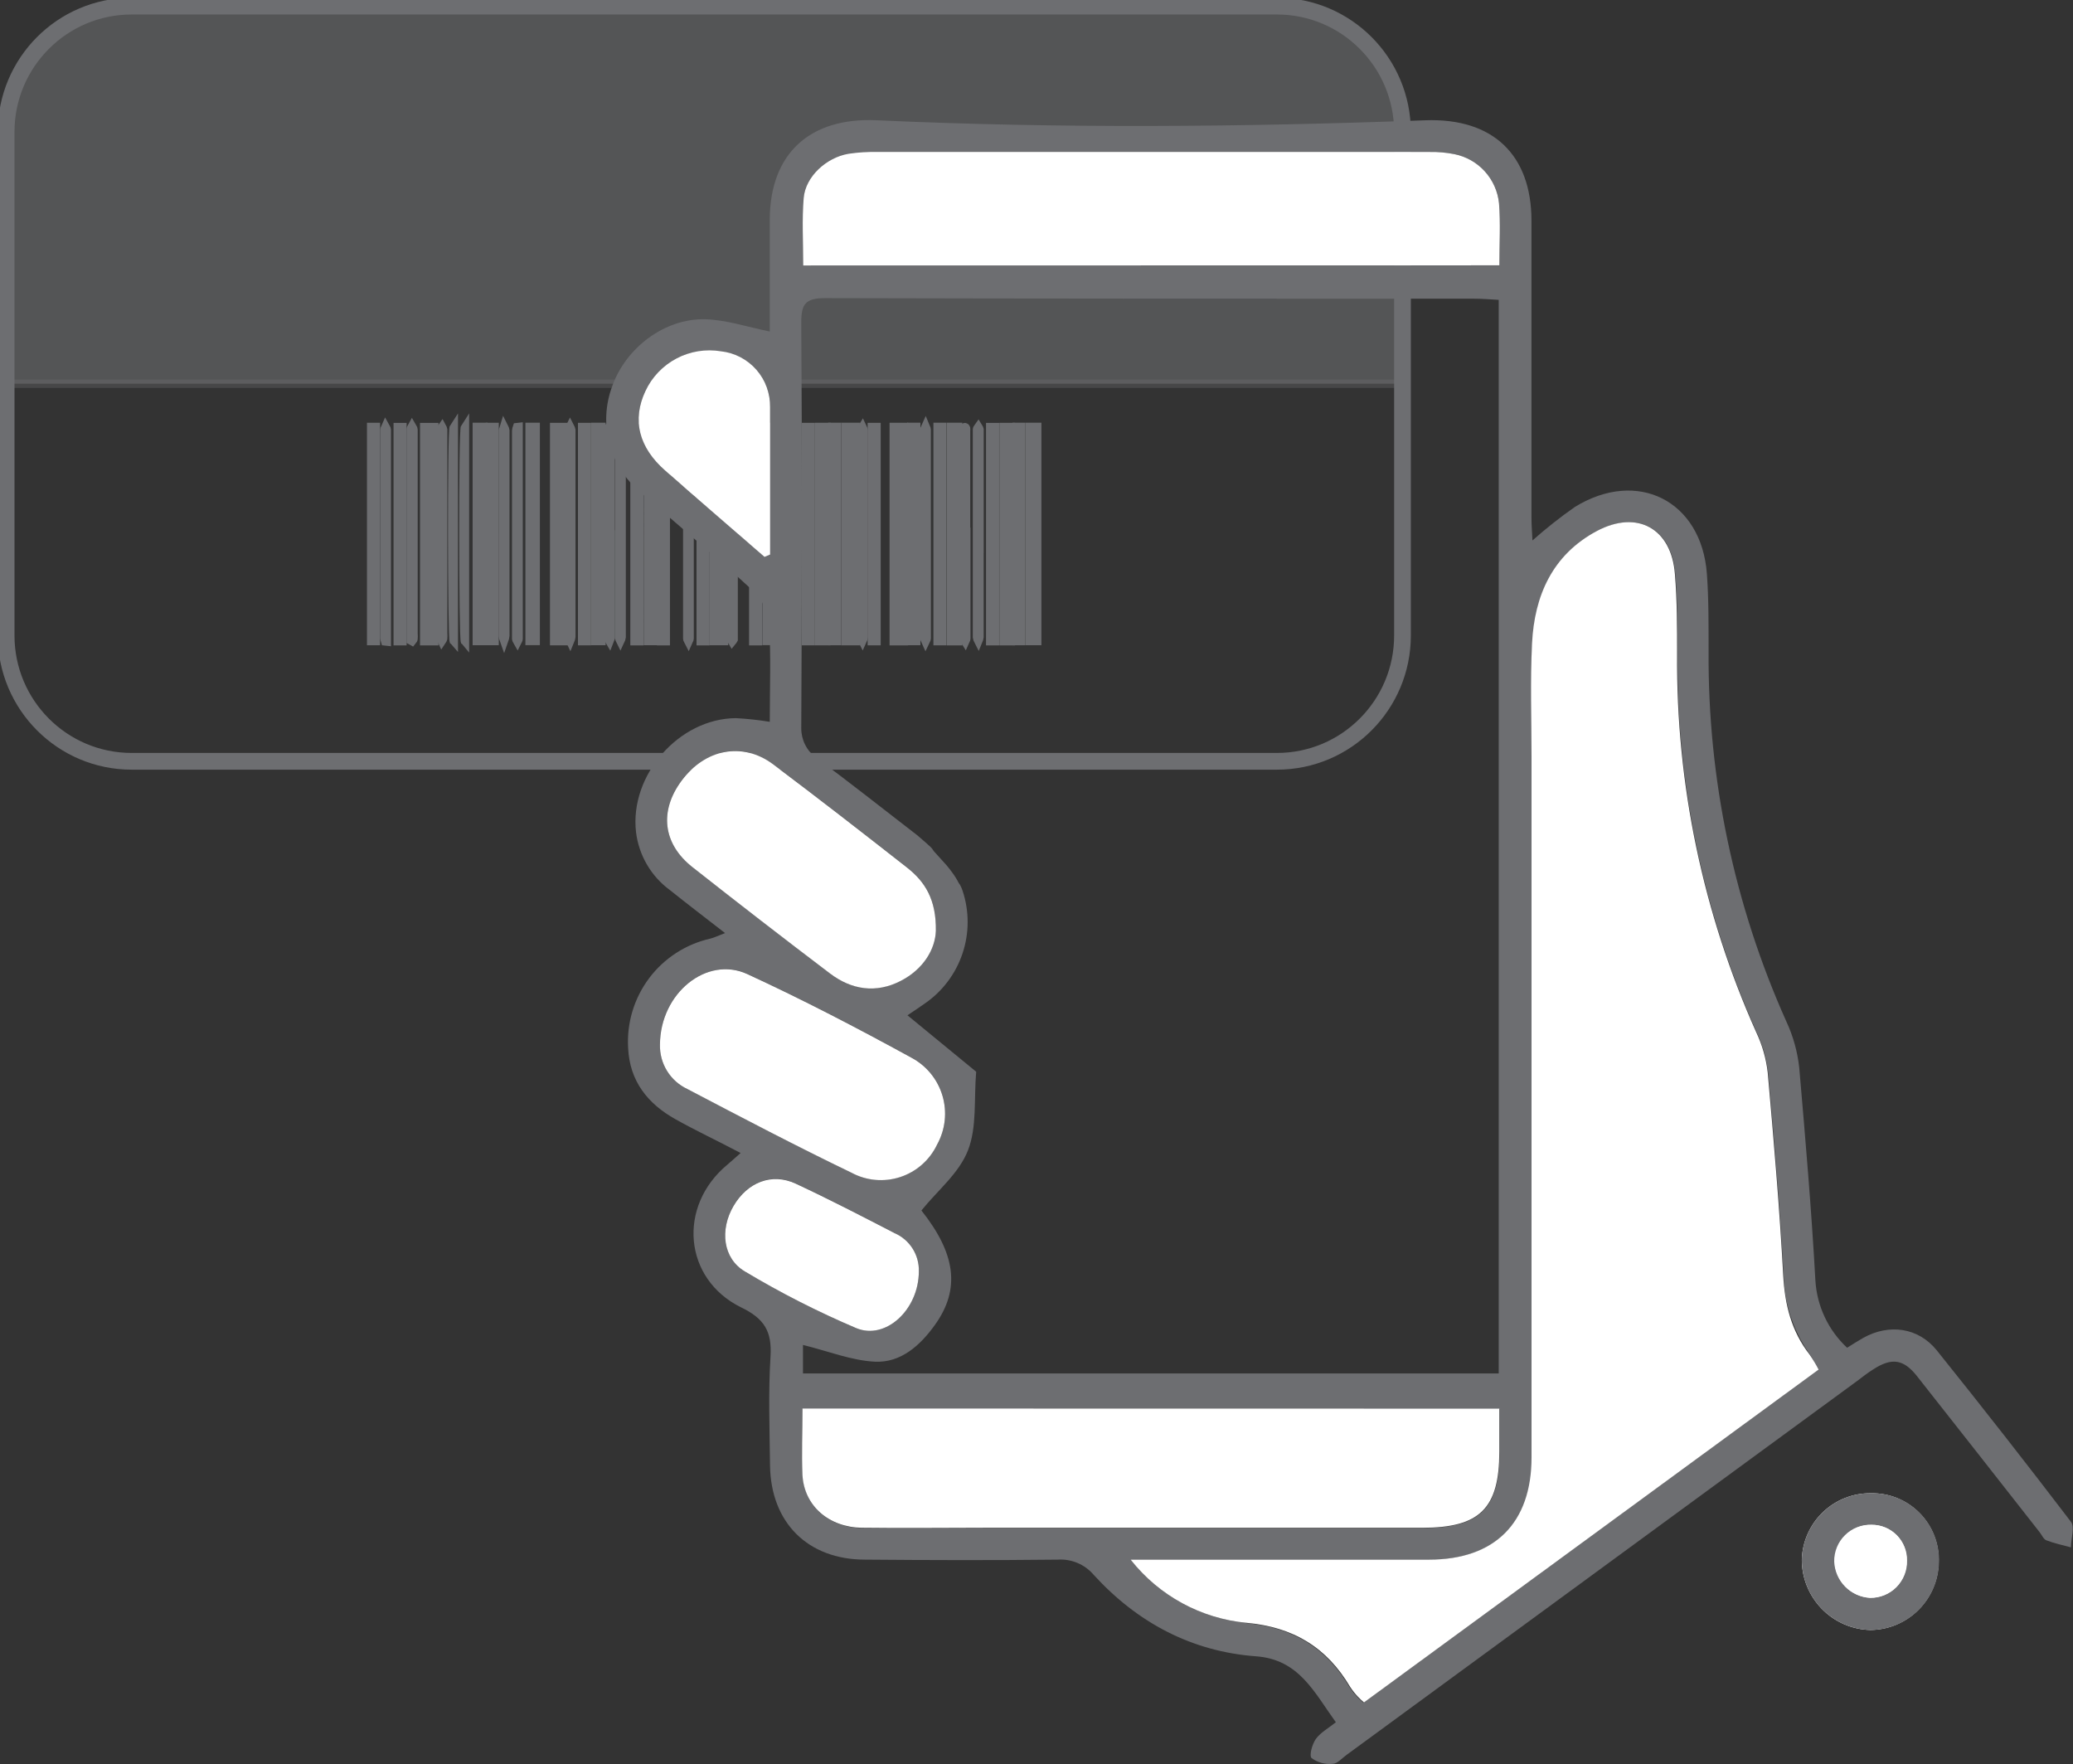 <svg width="248" height="211" viewBox="0 0 248 211" fill="none" xmlns="http://www.w3.org/2000/svg">
<rect x="0" y="0" width="248" height="211" fill="#333333" stroke="none"/>
<g clip-path="url(#clip0_8_231)">
<path opacity="0.35" d="M16.852 0.734H151.666C155.941 0.734 160.041 2.437 163.064 5.466C166.087 8.496 167.785 12.606 167.785 16.891V45.898H0.733V16.891C0.733 12.606 2.431 8.496 5.454 5.466C8.477 2.437 12.577 0.734 16.852 0.734Z" fill="#939598" stroke="#6D6E71" stroke-miterlimit="10"/>
<path d="M152.765 0.734H15.753C7.457 0.734 0.733 7.475 0.733 15.789V76.008C0.733 84.322 7.457 91.062 15.753 91.062H152.765C161.061 91.062 167.785 84.322 167.785 76.008V15.789C167.785 7.475 161.061 0.734 152.765 0.734Z" stroke="#6D6E71" stroke-width="2" stroke-miterlimit="10"/>
<path d="M108.145 76.698H106.921V51.068H108.145V76.698Z" fill="#6D6E71" stroke="#6D6E71" stroke-miterlimit="10"/>
<path d="M101.147 51.061H102.364V76.691H101.147V51.061Z" fill="#6D6E71" stroke="#6D6E71" stroke-miterlimit="10"/>
<path d="M85.38 76.683V51.068H86.618V76.683H85.38Z" fill="#6D6E71" stroke="#6D6E71" stroke-miterlimit="10"/>
<path d="M67.51 76.691H66.294V51.076H67.51V76.691Z" fill="#6D6E71" stroke="#6D6E71" stroke-miterlimit="10"/>
<path d="M51.955 76.698H50.746V51.083H51.955V76.698Z" fill="#6D6E71" stroke="#6D6E71" stroke-miterlimit="10"/>
<path d="M78.515 51.076V76.676H77.511V51.076H78.515Z" fill="#6D6E71" stroke="#6D6E71" stroke-miterlimit="10"/>
<path d="M120.937 76.698H120.058V51.076H120.937V76.698Z" fill="#6D6E71" stroke="#6D6E71" stroke-miterlimit="10"/>
<path d="M98.883 76.691H97.99V51.068H98.883V76.691Z" fill="#6D6E71" stroke="#6D6E71" stroke-miterlimit="10"/>
<path d="M123.209 51.061H124.088V76.676H123.209V51.061Z" fill="#6D6E71" stroke="#6D6E71" stroke-miterlimit="10"/>
<path d="M114.622 76.698H113.764V51.061H114.028H114.622V76.698Z" fill="#6D6E71" stroke="#6D6E71" stroke-miterlimit="10"/>
<path d="M57.04 51.061H57.846V76.676H57.04V51.061Z" fill="#6D6E71" stroke="#6D6E71" stroke-miterlimit="10"/>
<path d="M63.355 51.061H64.088V76.668H63.355V51.061Z" fill="#6D6E71" stroke="#6D6E71" stroke-miterlimit="10"/>
<path d="M91.703 51.061H92.436V76.668H91.703V51.061Z" fill="#6D6E71" stroke="#6D6E71" stroke-miterlimit="10"/>
<path d="M71.225 51.061H71.957V76.676H71.225V51.061Z" fill="#6D6E71" stroke="#6D6E71" stroke-miterlimit="10"/>
<path d="M76.5 76.698H75.906V51.076H76.478L76.5 76.698Z" fill="#6D6E71" stroke="#6D6E71" stroke-miterlimit="10"/>
<path d="M96.422 51.076H96.993V76.691H96.422V51.076Z" fill="#6D6E71" stroke="#6D6E71" stroke-miterlimit="10"/>
<path d="M90.677 76.698H90.113V51.083H90.677V76.698Z" fill="#6D6E71" stroke="#6D6E71" stroke-miterlimit="10"/>
<path d="M48.145 76.698H47.581V51.083H48.145V76.698Z" fill="#6D6E71" stroke="#6D6E71" stroke-miterlimit="10"/>
<path d="M99.572 51.061H100.136V76.683H99.572V51.061Z" fill="#6D6E71" stroke="#6D6E71" stroke-miterlimit="10"/>
<path d="M104.862 76.691H104.298V51.076H104.862V76.691Z" fill="#6D6E71" stroke="#6D6E71" stroke-miterlimit="10"/>
<path d="M109.024 51.061H109.61V76.676H109.046L109.024 51.061Z" fill="#6D6E71" stroke="#6D6E71" stroke-miterlimit="10"/>
<path d="M112.167 51.061H112.731V76.691H112.167V51.061Z" fill="#6D6E71" stroke="#6D6E71" stroke-miterlimit="10"/>
<path d="M121.619 51.061H122.183V76.683H121.619V51.061Z" fill="#6D6E71" stroke="#6D6E71" stroke-miterlimit="10"/>
<path d="M84.391 76.698H83.827V51.076H84.391V76.698Z" fill="#6D6E71" stroke="#6D6E71" stroke-miterlimit="10"/>
<path d="M70.213 76.691H69.642V51.076H70.213V76.691Z" fill="#6D6E71" stroke="#6D6E71" stroke-miterlimit="10"/>
<path d="M58.608 51.068H59.172V76.676H58.608V51.068Z" fill="#6D6E71" stroke="#6D6E71" stroke-miterlimit="10"/>
<path d="M79.65 76.698H79.086V51.083H79.65V76.698Z" fill="#6D6E71" stroke="#6D6E71" stroke-miterlimit="10"/>
<path d="M119.032 76.698H118.461V51.083H119.032V76.698Z" fill="#6D6E71" stroke="#6D6E71" stroke-miterlimit="10"/>
<path d="M44.401 51.068H44.972V76.683H44.401V51.068Z" fill="#6D6E71" stroke="#6D6E71" stroke-miterlimit="10"/>
<path d="M49.134 76.61V62.069C49.134 58.486 49.134 54.902 49.134 51.318C49.134 51.222 49.237 51.12 49.288 51.024C49.354 51.142 49.471 51.259 49.471 51.384C49.471 54.811 49.471 58.238 49.471 61.665V75.773C49.489 75.993 49.489 76.214 49.471 76.433C49.471 76.522 49.346 76.602 49.281 76.691L49.134 76.61Z" fill="#6D6E71" stroke="#6D6E71" stroke-miterlimit="10"/>
<path d="M87.461 63.89V55.078C87.461 53.866 87.461 52.654 87.461 51.45C87.483 51.322 87.531 51.2 87.6 51.09C87.659 51.215 87.769 51.34 87.769 51.465C87.769 59.749 87.769 68.032 87.769 76.316C87.769 76.375 87.769 76.441 87.769 76.485C87.721 76.574 87.665 76.657 87.6 76.735C87.549 76.647 87.461 76.558 87.454 76.47C87.454 75.662 87.454 74.855 87.454 74.04V63.89H87.461Z" fill="#6D6E71" stroke="#6D6E71" stroke-miterlimit="10"/>
<path d="M103.324 63.839C103.324 67.966 103.324 72.091 103.324 76.213C103.298 76.381 103.249 76.544 103.177 76.698C103.096 76.549 103.042 76.388 103.016 76.221C103.016 73.283 103.016 70.365 103.016 67.467C103.016 64.569 103.016 61.631 103.016 58.654C103.016 56.238 103.016 53.822 103.016 51.406C103.016 51.296 103.126 51.193 103.192 51.083C103.255 51.211 103.299 51.346 103.324 51.487C103.324 55.57 103.324 59.653 103.324 63.736V63.868V63.839Z" fill="#6D6E71" stroke="#6D6E71" stroke-miterlimit="10"/>
<path d="M74.368 63.832C74.368 67.959 74.368 72.086 74.368 76.213C74.34 76.381 74.288 76.545 74.214 76.698C74.138 76.55 74.083 76.392 74.053 76.228C74.053 73.29 74.053 70.353 74.053 67.415V55.005C74.053 53.822 74.053 52.647 74.053 51.465C74.089 51.319 74.149 51.181 74.229 51.054C74.296 51.18 74.343 51.316 74.368 51.458V63.832Z" fill="#6D6E71" stroke="#6D6E71" stroke-miterlimit="10"/>
<path d="M68.352 63.876C68.352 67.974 68.352 72.071 68.352 76.169C68.328 76.351 68.278 76.529 68.206 76.698C68.126 76.536 68.071 76.363 68.045 76.184C68.045 71.88 68.045 67.577 68.045 63.274C68.045 59.323 68.045 55.379 68.045 51.428C68.045 51.303 68.155 51.178 68.213 51.054C68.279 51.178 68.326 51.312 68.352 51.45C68.357 55.592 68.357 59.734 68.352 63.876Z" fill="#6D6E71" stroke="#6D6E71" stroke-miterlimit="10"/>
<path d="M93.249 63.832V55.019C93.249 53.83 93.249 52.633 93.249 51.435C93.215 51.403 93.192 51.361 93.181 51.315C93.171 51.269 93.175 51.221 93.192 51.178C93.21 51.134 93.24 51.097 93.279 51.07C93.318 51.044 93.363 51.03 93.41 51.03C93.457 51.03 93.503 51.044 93.542 51.07C93.581 51.097 93.611 51.134 93.628 51.178C93.646 51.221 93.649 51.269 93.639 51.315C93.629 51.361 93.606 51.403 93.572 51.435C93.572 53.088 93.572 54.74 93.572 56.385V65.983C93.572 69.234 93.572 72.49 93.572 75.751C93.586 75.927 93.586 76.103 93.572 76.279C93.541 76.419 93.489 76.552 93.418 76.676C93.359 76.551 93.249 76.426 93.249 76.309C93.249 75.42 93.249 74.539 93.249 73.658V63.832Z" fill="#6D6E71" stroke="#6D6E71" stroke-miterlimit="10"/>
<path d="M117.179 63.883C117.179 67.991 117.179 72.101 117.179 76.213C117.153 76.38 117.106 76.543 117.04 76.698C116.961 76.548 116.906 76.387 116.878 76.221C116.878 73.283 116.878 70.346 116.878 67.408V58.596C116.878 56.179 116.878 53.763 116.878 51.347C116.878 51.252 116.988 51.164 117.054 51.068C117.116 51.165 117.161 51.272 117.186 51.384V58.632C117.186 60.388 117.186 62.143 117.186 63.898L117.179 63.883Z" fill="#6D6E71" stroke="#6D6E71" stroke-miterlimit="10"/>
<path d="M46.071 76.72C46.028 76.584 45.999 76.444 45.983 76.301C45.983 74.549 45.983 72.796 45.983 71.043C45.983 68.106 45.983 65.168 45.983 62.231C45.983 58.618 45.983 55.007 45.983 51.399C45.983 51.296 46.079 51.186 46.123 51.083C46.174 51.178 46.276 51.281 46.276 51.384C46.276 53.815 46.276 56.246 46.276 58.676V67.489C46.276 70.426 46.276 73.342 46.276 76.235C46.276 76.404 46.276 76.573 46.276 76.742L46.071 76.72Z" fill="#6D6E71" stroke="#6D6E71" stroke-miterlimit="10"/>
<path d="M110.87 63.883V72.696C110.87 73.922 110.87 75.141 110.87 76.367C110.87 76.47 110.782 76.573 110.731 76.683C110.68 76.566 110.577 76.456 110.577 76.345C110.577 74.561 110.577 72.776 110.577 70.992V58.508C110.577 56.133 110.577 53.761 110.577 51.391C110.577 51.281 110.68 51.171 110.731 51.054C110.775 51.164 110.863 51.267 110.863 51.377C110.863 53.132 110.863 54.88 110.863 56.635V63.883H110.87Z" fill="#6D6E71" stroke="#6D6E71" stroke-miterlimit="10"/>
<path d="M52.731 63.861V55.049C52.731 53.822 52.731 52.603 52.731 51.377C52.758 51.254 52.81 51.139 52.885 51.039C52.948 51.151 52.993 51.272 53.017 51.399C53.017 55.115 53.017 58.831 53.017 62.539C53.017 66.945 53.017 71.339 53.017 75.721C53.032 75.941 53.032 76.162 53.017 76.382C52.983 76.489 52.934 76.591 52.871 76.683C52.827 76.588 52.775 76.5 52.739 76.404C52.732 76.346 52.732 76.286 52.739 76.228V63.861H52.731Z" fill="#6D6E71" stroke="#6D6E71" stroke-miterlimit="10"/>
<path d="M54.292 51.068V76.72C54.058 76.47 54.006 51.487 54.292 51.068Z" fill="#6D6E71" stroke="#6D6E71" stroke-miterlimit="10"/>
<path d="M55.626 51.076V76.742C55.391 76.478 55.347 51.487 55.626 51.076Z" fill="#6D6E71" stroke="#6D6E71" stroke-miterlimit="10"/>
<path d="M60.168 63.832V51.538C60.168 51.538 60.168 51.538 60.168 51.494C60.212 51.347 60.264 51.2 60.308 51.054C60.379 51.19 60.428 51.336 60.454 51.487C60.454 54.483 60.454 57.474 60.454 60.461C60.454 63.447 60.454 66.385 60.454 69.273C60.454 71.528 60.454 73.782 60.454 76.037C60.43 76.25 60.381 76.46 60.308 76.661C60.235 76.462 60.185 76.255 60.161 76.044C60.161 71.961 60.161 67.878 60.161 63.795L60.168 63.832Z" fill="#6D6E71" stroke="#6D6E71" stroke-miterlimit="10"/>
<path d="M73.064 63.927V76.221C73.064 76.221 73.064 76.287 73.064 76.309L72.91 76.705C72.838 76.586 72.788 76.454 72.763 76.316C72.763 71.851 72.763 67.384 72.763 62.914V51.861C72.752 51.641 72.752 51.421 72.763 51.2C72.763 51.149 72.844 51.068 72.895 51.068C72.946 51.068 73.012 51.142 73.027 51.193C73.038 51.31 73.038 51.428 73.027 51.546V63.927H73.064Z" fill="#6D6E71" stroke="#6D6E71" stroke-miterlimit="10"/>
<path d="M115.603 63.927V74.01C115.603 74.803 115.603 75.604 115.603 76.397C115.603 76.5 115.508 76.602 115.464 76.705C115.406 76.61 115.31 76.507 115.31 76.404C115.31 74.005 115.31 71.601 115.31 69.193V51.568C115.299 51.45 115.299 51.332 115.31 51.215C115.31 51.164 115.391 51.083 115.435 51.083C115.467 51.089 115.497 51.104 115.522 51.126C115.546 51.148 115.564 51.176 115.574 51.208C115.589 51.325 115.589 51.443 115.574 51.56V63.942L115.603 63.927Z" fill="#6D6E71" stroke="#6D6E71" stroke-miterlimit="10"/>
<path d="M94.825 63.927V54.953C94.825 53.785 94.825 52.625 94.825 51.458C94.848 51.316 94.895 51.179 94.964 51.054C95.035 51.174 95.084 51.306 95.11 51.443C95.11 57.161 95.11 62.882 95.11 68.605C95.11 71.019 95.11 73.435 95.11 75.853C95.125 76.029 95.125 76.206 95.11 76.382C95.08 76.493 95.036 76.599 94.978 76.698C94.92 76.602 94.825 76.5 94.825 76.397C94.825 75.2 94.825 74.01 94.825 72.813V63.927Z" fill="#6D6E71" stroke="#6D6E71" stroke-miterlimit="10"/>
<path d="M62.044 51.068V65.756C62.044 69.31 62.044 72.865 62.044 76.419C62.044 76.522 61.956 76.624 61.905 76.727C61.853 76.632 61.751 76.529 61.751 76.426C61.751 74.025 61.751 71.623 61.751 69.222C61.751 66.284 61.751 63.296 61.751 60.329C61.751 57.362 61.751 54.454 61.751 51.516C61.765 51.371 61.797 51.228 61.846 51.09L62.044 51.068Z" fill="#6D6E71" stroke="#6D6E71" stroke-miterlimit="10"/>
<path d="M82.215 63.839V54.946C82.215 53.756 82.215 52.559 82.215 51.362C82.215 51.259 82.303 51.156 82.354 51.054C82.421 51.147 82.47 51.251 82.501 51.362C82.501 53.154 82.501 54.951 82.501 56.752V76.389C82.501 76.492 82.405 76.595 82.361 76.698C82.31 76.595 82.215 76.5 82.215 76.397C82.215 75.141 82.215 73.885 82.215 72.637V63.839Z" fill="#6D6E71" stroke="#6D6E71" stroke-miterlimit="10"/>
<path d="M223.821 178.614C221.677 178.586 219.607 179.406 218.06 180.896C216.514 182.385 215.614 184.426 215.557 186.575C215.562 188.768 216.421 190.872 217.951 192.44C219.481 194.008 221.561 194.915 223.748 194.969C225.893 194.954 227.947 194.102 229.475 192.594C231.003 191.085 231.885 189.04 231.932 186.891C231.973 185.805 231.793 184.723 231.402 183.71C231.011 182.696 230.417 181.774 229.658 180.999C228.898 180.224 227.989 179.613 226.985 179.203C225.982 178.793 224.905 178.592 223.821 178.614Z" fill="white"/>
<path d="M222.898 160.034C225.983 158.301 229.492 158.786 231.69 161.503C237.127 168.274 242.48 175.114 247.751 182.022C248.242 182.668 247.751 184.049 247.751 185.084C246.769 184.82 245.765 184.607 244.82 184.247C244.483 184.122 244.285 183.63 244.029 183.299C239.144 177.062 234.243 170.825 229.324 164.588C227.719 162.561 226.305 162.384 224.151 163.765C223.418 164.22 222.781 164.72 222.107 165.234L161.089 209.913C160.547 210.302 160.004 210.956 159.44 210.978C158.542 211.07 157.642 210.827 156.912 210.295C156.597 209.987 156.986 208.606 157.433 207.982C157.975 207.247 158.898 206.726 159.814 206.006C157.227 202.43 155.418 198.501 150.289 198.119C142.581 197.554 136.089 194.109 130.858 188.389C130.33 187.764 129.663 187.273 128.911 186.954C128.159 186.635 127.343 186.498 126.528 186.553C118.849 186.641 111.141 186.619 103.492 186.553C96.656 186.553 92.216 182.146 92.121 175.287C92.07 170.94 91.908 166.578 92.18 162.252C92.363 159.256 91.447 157.721 88.655 156.377C81.768 152.985 81.035 144.29 86.999 139.325C87.468 138.929 87.922 138.517 88.604 137.915C85.82 136.446 83.277 135.257 80.823 133.883C77.496 132.026 75.328 129.338 75.144 125.335C74.972 122.347 75.864 119.394 77.66 117.003C79.457 114.612 82.042 112.938 84.955 112.278C85.453 112.153 85.93 111.918 86.743 111.61C84.362 109.759 82.251 108.151 80.149 106.469C79.035 105.654 78.1 104.618 77.402 103.425C76.704 102.233 76.257 100.909 76.09 99.537C75.298 92.722 81.218 85.944 88.04 85.9C89.397 85.972 90.75 86.12 92.091 86.34C92.091 82.301 92.245 78.416 92.011 74.59C91.852 73.151 91.218 71.807 90.209 70.772C85.812 66.703 81.153 62.862 76.647 58.889C74.821 57.392 73.511 55.358 72.903 53.074C72.294 50.791 72.417 48.373 73.254 46.163C74.895 41.587 79.504 38.085 84.332 38.187C86.831 38.246 89.3 39.083 92.091 39.656C92.091 35.309 92.091 30.748 92.091 26.188C92.143 18.411 96.832 14.019 104.884 14.386C126.762 15.385 148.648 15.201 170.533 14.386C178.593 14.1 183.209 18.506 183.216 26.393C183.216 38.266 183.216 50.141 183.216 62.018C183.216 62.811 183.289 63.604 183.333 64.647C184.943 63.217 186.633 61.88 188.396 60.645C195.899 56.018 203.548 59.91 204.2 68.62C204.427 71.704 204.398 74.803 204.405 77.902C204.299 93.164 207.473 108.269 213.71 122.192C214.521 123.934 215.04 125.797 215.249 127.707C215.982 136.189 216.714 144.686 217.183 153.19C217.375 156.252 218.734 159.124 220.979 161.21C221.638 160.791 222.261 160.394 222.898 160.034ZM116.783 128.192C116.505 131.504 116.886 134.801 115.809 137.577C114.732 140.353 112.211 142.336 110.233 144.789C114.314 149.93 114.937 154.174 111.852 158.47C110.079 160.952 107.756 163.023 104.672 162.877C101.858 162.737 99.096 161.621 96.063 160.872V164.279H179.296V35.867C178.292 35.815 177.332 35.727 176.365 35.727C150.494 35.727 124.615 35.727 98.7 35.661C96.319 35.661 95.843 36.395 95.858 38.65C95.967 54.806 95.945 70.962 95.858 87.119C95.856 87.798 96.014 88.468 96.318 89.075C96.622 89.683 97.064 90.21 97.609 90.614C101.616 93.552 105.514 96.658 109.757 99.926C111.566 101.483 111.442 101.395 111.706 101.799L113.252 103.51C117.091 108.151 113.156 107.336 112.651 103.128C113.032 105.559 114.417 104.252 115.164 106.565C115.97 109.004 115.962 111.641 115.139 114.075C114.317 116.509 112.726 118.609 110.607 120.055C109.947 120.533 109.266 120.966 108.562 121.443M149.051 194.146C154.656 194.653 158.663 197.084 161.448 201.798C161.722 202.22 162.033 202.615 162.378 202.981C162.609 203.225 162.853 203.456 163.111 203.671L217.498 163.861C217.228 163.253 216.922 162.662 216.582 162.091C214.609 159.359 213.496 156.098 213.388 152.728C212.956 144.569 212.252 136.417 211.527 128.28C211.336 126.623 210.876 125.008 210.164 123.499C203.79 109.265 200.559 93.82 200.69 78.218C200.69 75.046 200.69 71.858 200.427 68.671C200.009 63.222 195.935 60.946 191.078 63.531C185.78 66.365 183.611 71.249 183.333 76.992C183.113 81.493 183.274 86.017 183.274 90.534C183.274 118.44 183.274 146.37 183.274 174.325C183.274 182.183 178.878 186.553 171.046 186.56H135.291C136.968 188.688 139.057 190.455 141.433 191.752C143.809 193.05 146.423 193.851 149.117 194.109L149.051 194.146ZM96.033 176.484C96.239 180.156 99.191 182.727 103.155 182.778C108.159 182.844 113.164 182.778 118.168 182.778H170.189C177.069 182.778 179.391 180.472 179.399 173.672V168.531H96.004C96.004 171.292 95.887 173.877 96.033 176.484ZM179.333 24.315C179.186 22.893 178.59 21.555 177.63 20.498C176.67 19.441 175.397 18.72 173.999 18.44C173.019 18.246 172.022 18.157 171.024 18.176C149.004 18.176 126.992 18.176 104.987 18.176C103.82 18.15 102.653 18.223 101.499 18.396C98.876 18.844 96.37 21.106 96.151 23.676C95.931 26.247 96.092 28.971 96.092 31.754H179.377C179.377 29.133 179.523 26.709 179.333 24.315ZM108.54 103.782C103.221 99.61 97.887 95.461 92.487 91.407C88.824 88.683 84.376 89.564 81.541 93.368C78.852 96.989 79.291 100.917 82.852 103.715C88.294 108.004 93.772 112.239 99.287 116.42C101.888 118.396 104.811 118.829 107.749 117.316C110.482 115.913 111.881 113.527 111.962 111.331C112.021 107.608 110.665 105.456 108.54 103.782ZM82.251 130.256C88.75 133.663 95.249 137.071 101.851 140.25C102.739 140.731 103.716 141.025 104.722 141.115C105.727 141.206 106.74 141.09 107.7 140.775C108.659 140.461 109.545 139.954 110.303 139.285C111.061 138.617 111.675 137.801 112.109 136.887C112.598 136.004 112.907 135.031 113.017 134.026C113.126 133.021 113.034 132.004 112.746 131.035C112.458 130.067 111.98 129.165 111.339 128.385C110.699 127.604 109.909 126.959 109.017 126.488C102.584 122.963 96.07 119.571 89.41 116.501C84.582 114.298 78.984 118.748 78.954 124.931C78.921 126.047 79.216 127.149 79.802 128.098C80.388 129.047 81.24 129.803 82.251 130.27V130.256ZM107.038 147.491C103.118 145.465 99.191 143.43 95.191 141.565C92.333 140.236 89.417 141.396 87.754 144.238C86.091 147.08 86.487 150.51 89.102 152.059C93.383 154.63 97.837 156.903 102.43 158.86C105.925 160.328 109.91 156.656 109.925 152.074C109.952 151.111 109.692 150.162 109.178 149.348C108.663 148.534 107.918 147.893 107.038 147.506V147.491ZM92.128 60.689V48.704C92.156 47.058 91.572 45.461 90.487 44.225C89.403 42.989 87.898 42.203 86.267 42.021C84.446 41.715 82.576 42.015 80.941 42.874C79.305 43.733 77.996 45.105 77.211 46.779C75.599 50.209 76.405 53.521 79.629 56.326C83.563 59.785 87.534 63.185 91.491 66.608L92.143 66.314L92.128 60.689Z" fill="#6D6E71"/>
<path d="M223.748 194.969C221.561 194.915 219.481 194.008 217.951 192.44C216.421 190.872 215.562 188.768 215.557 186.575C215.614 184.426 216.514 182.385 218.06 180.896C219.607 179.406 221.677 178.586 223.821 178.614C224.909 178.587 225.99 178.784 226.998 179.192C228.007 179.601 228.921 180.212 229.684 180.988C230.448 181.764 231.045 182.689 231.437 183.706C231.83 184.722 232.011 185.809 231.969 186.898C231.919 189.052 231.032 191.101 229.496 192.609C227.96 194.117 225.898 194.963 223.748 194.969ZM223.748 191.128C224.33 191.135 224.908 191.024 225.447 190.803C225.986 190.582 226.475 190.254 226.885 189.84C227.295 189.425 227.618 188.933 227.834 188.391C228.051 187.849 228.156 187.269 228.144 186.685C228.156 186.124 228.056 185.567 227.849 185.045C227.642 184.524 227.333 184.049 226.941 183.65C226.548 183.25 226.079 182.933 225.562 182.718C225.046 182.502 224.491 182.393 223.931 182.396C223.348 182.381 222.768 182.485 222.226 182.7C221.684 182.916 221.191 183.239 220.777 183.651C220.363 184.063 220.036 184.554 219.816 185.096C219.596 185.637 219.488 186.218 219.499 186.802C219.543 187.918 219.999 188.977 220.777 189.776C221.555 190.575 222.6 191.056 223.711 191.128H223.748Z" fill="#6D6E71"/>
<path d="M135.291 186.589C136.97 188.713 139.061 190.473 141.437 191.765C143.813 193.058 146.425 193.855 149.116 194.109C154.722 194.616 158.729 197.047 161.514 201.762C161.788 202.183 162.099 202.579 162.444 202.944C162.674 203.188 162.919 203.419 163.177 203.634L217.564 163.824C217.249 163.213 216.897 162.622 216.509 162.054C214.311 159.241 213.52 156.062 213.329 152.507C212.89 144.429 212.194 136.351 211.476 128.273C211.285 126.615 210.824 125.001 210.113 123.492C203.739 109.258 200.507 93.812 200.639 78.211C200.639 75.038 200.639 71.851 200.375 68.664C199.958 63.215 195.884 60.938 191.026 63.523C185.729 66.358 183.56 71.242 183.282 76.984C183.062 81.486 183.223 86.01 183.223 90.526C183.223 118.432 183.223 146.363 183.223 174.318C183.223 182.176 178.827 186.545 170.995 186.553H135.291V186.589Z" fill="white"/>
<path d="M96.004 168.48C96.004 171.292 95.887 173.877 96.004 176.448C96.209 180.12 99.162 182.69 103.126 182.741C108.13 182.807 113.134 182.741 118.139 182.741H170.159C177.039 182.741 179.362 180.435 179.369 173.635V168.494L96.004 168.48Z" fill="white"/>
<path d="M179.376 31.74C179.376 29.133 179.523 26.709 179.332 24.315C179.186 22.893 178.589 21.555 177.63 20.498C176.67 19.441 175.397 18.72 173.999 18.44C173.019 18.246 172.022 18.157 171.024 18.176C149.004 18.176 126.992 18.176 104.987 18.176C103.82 18.15 102.653 18.223 101.499 18.396C98.876 18.844 96.37 21.106 96.15 23.676C95.931 26.247 96.092 28.971 96.092 31.754L179.376 31.74Z" fill="white"/>
<path d="M111.962 111.346C112.021 107.608 110.665 105.471 108.54 103.796C103.221 99.625 97.887 95.476 92.487 91.422C88.824 88.698 84.376 89.579 81.541 93.383C78.852 97.003 79.291 100.932 82.852 103.73C88.294 108.019 93.772 112.254 99.287 116.435C101.888 118.41 104.811 118.844 107.749 117.331C110.482 115.928 111.881 113.541 111.962 111.346Z" fill="white"/>
<path d="M78.954 124.946C78.924 126.06 79.22 127.158 79.806 128.104C80.392 129.05 81.242 129.804 82.251 130.27C88.75 133.678 95.249 137.085 101.851 140.265C102.739 140.746 103.716 141.04 104.722 141.13C105.727 141.22 106.74 141.105 107.7 140.79C108.659 140.475 109.545 139.968 110.303 139.3C111.061 138.632 111.675 137.816 112.109 136.902C112.598 136.018 112.907 135.045 113.017 134.04C113.126 133.036 113.034 132.019 112.746 131.05C112.458 130.081 111.98 129.18 111.339 128.399C110.699 127.618 109.909 126.974 109.017 126.503C102.584 122.978 96.07 119.585 89.41 116.516C84.582 114.29 78.984 118.763 78.954 124.946Z" fill="white"/>
<path d="M109.925 152.096C109.956 151.129 109.698 150.176 109.184 149.357C108.669 148.539 107.922 147.895 107.038 147.506C103.118 145.479 99.191 143.445 95.191 141.58C92.333 140.251 89.417 141.411 87.754 144.253C86.091 147.095 86.486 150.524 89.102 152.074C93.384 154.64 97.837 156.907 102.43 158.86C105.947 160.328 109.91 156.656 109.925 152.096Z" fill="white"/>
<path d="M92.128 66.329V48.704C92.156 47.058 91.571 45.461 90.487 44.225C89.403 42.989 87.898 42.203 86.267 42.021C84.446 41.715 82.576 42.015 80.941 42.874C79.305 43.733 77.996 45.105 77.211 46.779C75.599 50.209 76.405 53.521 79.629 56.326C83.548 59.778 87.512 63.171 91.461 66.608L92.128 66.329Z" fill="white"/>
<path d="M219.433 186.766C219.473 187.896 219.936 188.969 220.728 189.774C221.52 190.579 222.585 191.057 223.711 191.113C224.294 191.12 224.872 191.01 225.411 190.789C225.95 190.567 226.439 190.24 226.849 189.825C227.259 189.411 227.582 188.918 227.798 188.376C228.014 187.834 228.119 187.254 228.108 186.67C228.119 186.109 228.019 185.552 227.812 185.031C227.605 184.509 227.297 184.035 226.904 183.635C226.511 183.235 226.043 182.918 225.526 182.703C225.009 182.488 224.454 182.378 223.895 182.382C223.311 182.363 222.73 182.462 222.186 182.675C221.641 182.887 221.146 183.208 220.729 183.618C220.312 184.028 219.982 184.518 219.759 185.059C219.536 185.6 219.425 186.18 219.433 186.766Z" fill="white"/>
</g>
<defs>
<clipPath id="clip0_8_231">
<rect width="248" height="211" fill="white"/>
</clipPath>
</defs>
</svg>
